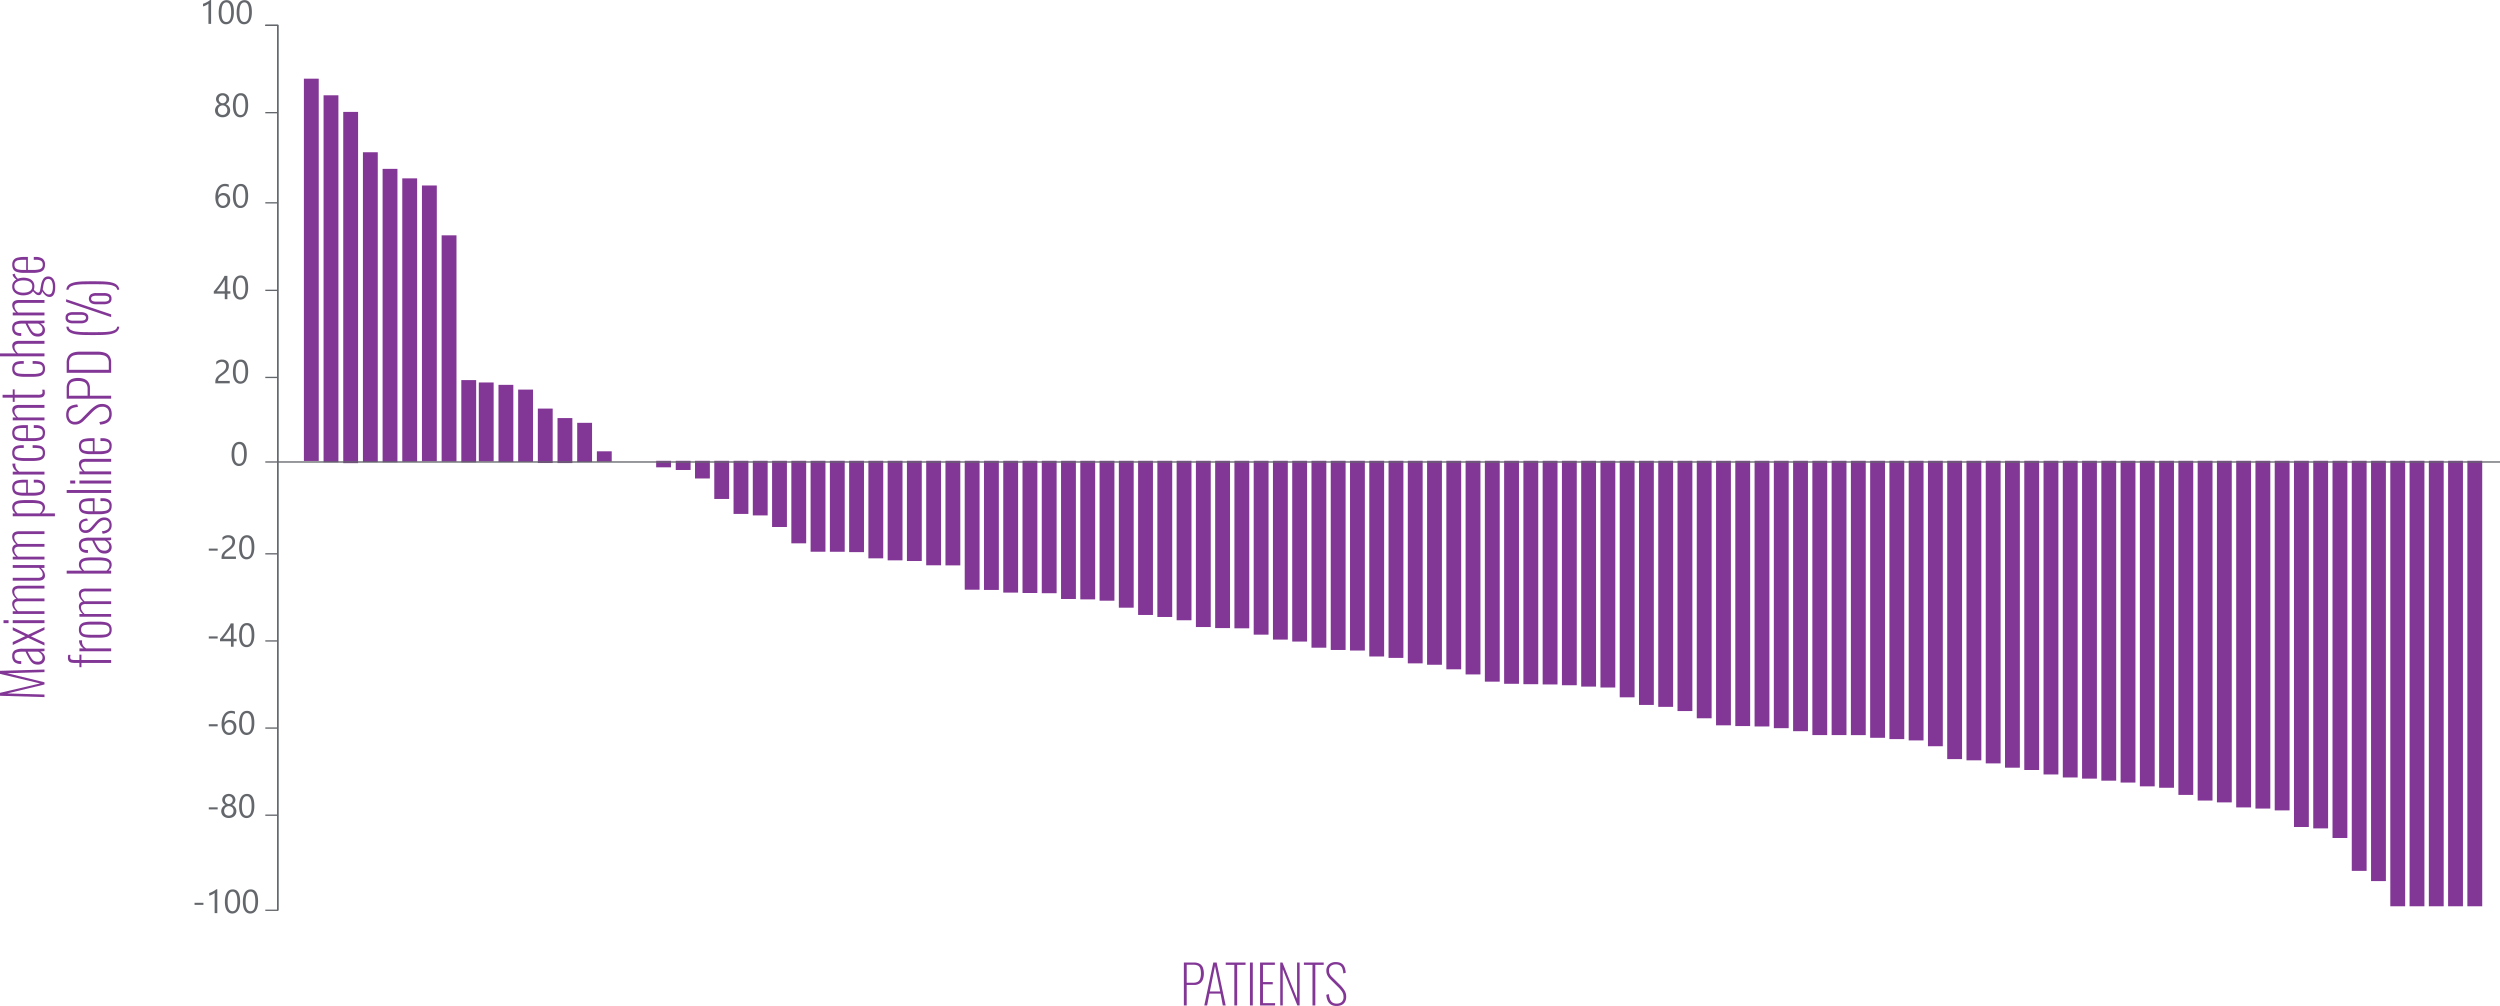 <svg xmlns="http://www.w3.org/2000/svg" width="1274.751" height="512.94" viewBox="0 0 1274.751 512.94">
  <g id="Group_1796" data-name="Group 1796" transform="translate(-315.32 -1609.831)">
    <path id="Path_3272" data-name="Path 3272" d="M-114.38,0l.672-22.68h1.512l4.788,20.468,4.872-20.468h1.568L-100.324,0h-1.316l-.56-19.012L-106.82,0h-1.12L-112.5-18.984-113.064,0Zm19.824.252A3.193,3.193,0,0,1-96.264-.2,3.055,3.055,0,0,1-97.4-1.442,3.99,3.99,0,0,1-97.8-3.276a5.536,5.536,0,0,1,.266-1.806,3.673,3.673,0,0,1,.966-1.442,10.268,10.268,0,0,1,2-1.414q1.3-.742,3.374-1.722v-1.148a13.829,13.829,0,0,0-.21-2.744,2.325,2.325,0,0,0-.7-1.372,2.071,2.071,0,0,0-1.33-.392,3.431,3.431,0,0,0-1.232.224,1.9,1.9,0,0,0-.966.882,3.988,3.988,0,0,0-.378,1.946v.42h-1.456A5.348,5.348,0,0,1-96.53-15.3a3.877,3.877,0,0,1,3.15-1.134,3.108,3.108,0,0,1,2.856,1.288,8.116,8.116,0,0,1,.812,4.172v8.148q0,.224.014.854t.028,1.218A7.106,7.106,0,0,0-89.628,0h-1.288q-.056-.588-.14-1.232t-.112-.924a3.762,3.762,0,0,1-1.26,1.708A3.354,3.354,0,0,1-94.556.252Zm.364-1.232a2.482,2.482,0,0,0,1.26-.322,3.9,3.9,0,0,0,1.008-.84A4.924,4.924,0,0,0-91.2-3.248v-5.32q-1.484.784-2.478,1.344A9.4,9.4,0,0,0-95.242-6.16a2.981,2.981,0,0,0-.826,1.134A4.112,4.112,0,0,0-96.32-3.5a2.425,2.425,0,0,0,.672,1.988A2.3,2.3,0,0,0-94.192-.98ZM-88.06,0l3.948-8.428-3.7-7.756H-86.3l3.024,6.412,3-6.412h1.54l-3.836,7.9L-78.68,0h-1.4l-3.3-6.888L-86.6,0Zm11.4,0V-16.184h1.512V0Zm0-18.312v-2.576h1.512v2.576ZM-71.96,0V-16.184h1.4v1.708a5.8,5.8,0,0,1,1.764-1.47,4.317,4.317,0,0,1,2.044-.518,2.822,2.822,0,0,1,1.526.448,2.556,2.556,0,0,1,.994,1.708,6.069,6.069,0,0,1,1.82-1.6,4.318,4.318,0,0,1,2.128-.56A2.844,2.844,0,0,1-59-16.156a2.31,2.31,0,0,1,1.008,1.106A5.225,5.225,0,0,1-57.6-12.8V0h-1.428V-12.824a3.028,3.028,0,0,0-.5-2.072,1.676,1.676,0,0,0-1.232-.5,3.363,3.363,0,0,0-1.736.518A6.76,6.76,0,0,0-64.12-13.5a2.722,2.722,0,0,1,.042.322q.014.182.014.378V0h-1.428V-12.824A3.028,3.028,0,0,0-66-14.9a1.676,1.676,0,0,0-1.232-.5,3.32,3.32,0,0,0-1.708.518,7.062,7.062,0,0,0-1.624,1.358V0Zm19.488.252a2.451,2.451,0,0,1-1.3-.35,2.364,2.364,0,0,1-.91-1.12,5.228,5.228,0,0,1-.336-2.058V-16.184h1.484v12.74a3.187,3.187,0,0,0,.462,2.016A1.566,1.566,0,0,0-51.828-.9a3.238,3.238,0,0,0,1.736-.546,6.847,6.847,0,0,0,1.6-1.414V-16.184h1.456V0H-48.5V-1.9A6.382,6.382,0,0,1-50.3-.336,4.284,4.284,0,0,1-52.472.252ZM-44.184,0V-16.184h1.4v1.708a5.8,5.8,0,0,1,1.764-1.47,4.318,4.318,0,0,1,2.044-.518,2.821,2.821,0,0,1,1.526.448,2.556,2.556,0,0,1,.994,1.708,6.069,6.069,0,0,1,1.82-1.6,4.318,4.318,0,0,1,2.128-.56,2.844,2.844,0,0,1,1.288.308,2.31,2.31,0,0,1,1.008,1.106A5.225,5.225,0,0,1-29.82-12.8V0h-1.428V-12.824a3.028,3.028,0,0,0-.5-2.072,1.676,1.676,0,0,0-1.232-.5,3.363,3.363,0,0,0-1.736.518A6.76,6.76,0,0,0-36.344-13.5a2.722,2.722,0,0,1,.042.322q.014.182.014.378V0h-1.428V-12.824a3.028,3.028,0,0,0-.5-2.072,1.676,1.676,0,0,0-1.232-.5,3.32,3.32,0,0,0-1.708.518,7.062,7.062,0,0,0-1.624,1.358V0Zm22.008,5.32v-21.5h1.484v1.372a5.748,5.748,0,0,1,1.232-1.106,3.242,3.242,0,0,1,1.876-.518,3.32,3.32,0,0,1,1.834.462,3.087,3.087,0,0,1,1.12,1.344,7.19,7.19,0,0,1,.56,2.114,22.255,22.255,0,0,1,.154,2.744v3.108a17.52,17.52,0,0,1-.35,3.808A4.491,4.491,0,0,1-15.442-.532a3.181,3.181,0,0,1-2.282.784A2.97,2.97,0,0,1-19.5-.28a6.5,6.5,0,0,1-1.19-1.064V5.32ZM-17.892-.9a1.991,1.991,0,0,0,1.554-.6A3.574,3.574,0,0,0-15.6-3.374a21.924,21.924,0,0,0,.2-3.234V-9.772a22.086,22.086,0,0,0-.182-3.15,3.325,3.325,0,0,0-.714-1.792,2.072,2.072,0,0,0-1.6-.574,2.736,2.736,0,0,0-1.624.518,7.944,7.944,0,0,0-1.176.994V-2.352a5,5,0,0,0,1.2,1.008A2.987,2.987,0,0,0-17.892-.9ZM-7.532.252A4.456,4.456,0,0,1-9.744-.266a3.322,3.322,0,0,1-1.414-1.876,11.826,11.826,0,0,1-.49-3.85V-10.3a11.351,11.351,0,0,1,.5-3.864A3.148,3.148,0,0,1-9.7-15.96a4.8,4.8,0,0,1,2.2-.476,3.916,3.916,0,0,1,2.38.644,3.555,3.555,0,0,1,1.232,2.058A15.5,15.5,0,0,1-3.528-10v1.54h-6.636V-5.88A13.408,13.408,0,0,0-9.9-2.856a2.652,2.652,0,0,0,.854,1.54,2.426,2.426,0,0,0,1.512.448,3.7,3.7,0,0,0,1.176-.2,1.793,1.793,0,0,0,.98-.924,4.99,4.99,0,0,0,.392-2.268v-1.2h1.456V-4.4a5.979,5.979,0,0,1-.854,3.36A3.5,3.5,0,0,1-7.532.252Zm-2.632-9.6h5.18v-1.26a17.559,17.559,0,0,0-.154-2.506,2.961,2.961,0,0,0-.686-1.624,2.191,2.191,0,0,0-1.68-.574,2.767,2.767,0,0,0-1.5.378,2.274,2.274,0,0,0-.882,1.4,11.856,11.856,0,0,0-.28,2.954ZM-.9,0V-16.184H.588V-14a4.7,4.7,0,0,1,1.806-1.778,4.342,4.342,0,0,1,2.03-.574H4.55a.491.491,0,0,1,.154.028v1.54a.8.8,0,0,0-.294-.07q-.182-.014-.322-.014a3.8,3.8,0,0,0-2,.532,4.476,4.476,0,0,0-1.5,1.54V0ZM10.136.252A3.7,3.7,0,0,1,7.448-.6,4.177,4.177,0,0,1,6.314-2.884a17.5,17.5,0,0,1-.266-3.192V-9.884a16.165,16.165,0,0,1,.364-3.822,3.507,3.507,0,0,1,1.26-2.086,4.153,4.153,0,0,1,2.464-.644,3.983,3.983,0,0,1,2.534.686A3.286,3.286,0,0,1,13.8-13.874a11.7,11.7,0,0,1,.28,2.674v.644h-1.4V-11.2a9.258,9.258,0,0,0-.266-2.534,2.086,2.086,0,0,0-.826-1.232,2.712,2.712,0,0,0-1.456-.35,2.353,2.353,0,0,0-1.652.518,2.866,2.866,0,0,0-.756,1.666,19.137,19.137,0,0,0-.2,3.08v4.2A10.17,10.17,0,0,0,8.05-2.044,2.071,2.071,0,0,0,10.164-.868,2.434,2.434,0,0,0,11.8-1.344a2.425,2.425,0,0,0,.714-1.484,16.391,16.391,0,0,0,.168-2.6v-.616h1.4v.588a15.246,15.246,0,0,1-.252,2.912A3.581,3.581,0,0,1,12.74-.5,3.806,3.806,0,0,1,10.136.252ZM20.3.252a4.456,4.456,0,0,1-2.212-.518,3.322,3.322,0,0,1-1.414-1.876,11.826,11.826,0,0,1-.49-3.85V-10.3a11.351,11.351,0,0,1,.5-3.864A3.148,3.148,0,0,1,18.13-15.96a4.8,4.8,0,0,1,2.2-.476,3.916,3.916,0,0,1,2.38.644,3.555,3.555,0,0,1,1.232,2.058A15.5,15.5,0,0,1,24.3-10v1.54H17.668V-5.88a13.408,13.408,0,0,0,.266,3.024,2.652,2.652,0,0,0,.854,1.54A2.426,2.426,0,0,0,20.3-.868a3.7,3.7,0,0,0,1.176-.2,1.793,1.793,0,0,0,.98-.924,4.99,4.99,0,0,0,.392-2.268v-1.2H24.3V-4.4a5.979,5.979,0,0,1-.854,3.36A3.5,3.5,0,0,1,20.3.252Zm-2.632-9.6h5.18v-1.26a17.559,17.559,0,0,0-.154-2.506,2.961,2.961,0,0,0-.686-1.624,2.191,2.191,0,0,0-1.68-.574,2.767,2.767,0,0,0-1.5.378,2.274,2.274,0,0,0-.882,1.4,11.856,11.856,0,0,0-.28,2.954ZM26.74,0V-16.184h1.484v1.736A6.226,6.226,0,0,1,29.96-15.89a4.247,4.247,0,0,1,2.1-.546,2.451,2.451,0,0,1,1.3.35,2.364,2.364,0,0,1,.91,1.12,5.228,5.228,0,0,1,.336,2.058V0H33.124V-12.74a3.187,3.187,0,0,0-.462-2.016,1.566,1.566,0,0,0-1.246-.532,3.192,3.192,0,0,0-1.638.49,6.666,6.666,0,0,0-1.554,1.3V0ZM40.88.168A2.654,2.654,0,0,1,39.2-.28a2.061,2.061,0,0,1-.728-1.2A7.9,7.9,0,0,1,38.3-3.192V-15.2H36.176v-.98H38.3v-5.18h1.484v5.18h2.744v.98H39.788V-3.388A4.745,4.745,0,0,0,40.04-1.54q.252.532,1.148.532a4.67,4.67,0,0,0,.6-.042q.322-.042.6-.1V0a5.311,5.311,0,0,1-.756.126Q41.216.168,40.88.168ZM53.032.252A3.7,3.7,0,0,1,50.344-.6,4.177,4.177,0,0,1,49.21-2.884a17.5,17.5,0,0,1-.266-3.192V-9.884a16.165,16.165,0,0,1,.364-3.822,3.507,3.507,0,0,1,1.26-2.086,4.153,4.153,0,0,1,2.464-.644,3.983,3.983,0,0,1,2.534.686A3.286,3.286,0,0,1,56.7-13.874a11.7,11.7,0,0,1,.28,2.674v.644h-1.4V-11.2a9.258,9.258,0,0,0-.266-2.534,2.086,2.086,0,0,0-.826-1.232,2.712,2.712,0,0,0-1.456-.35,2.353,2.353,0,0,0-1.652.518,2.866,2.866,0,0,0-.756,1.666,19.137,19.137,0,0,0-.2,3.08v4.2a10.17,10.17,0,0,0,.518,3.808A2.071,2.071,0,0,0,53.06-.868,2.434,2.434,0,0,0,54.7-1.344a2.425,2.425,0,0,0,.714-1.484,16.391,16.391,0,0,0,.168-2.6v-.616h1.4v.588a15.245,15.245,0,0,1-.252,2.912A3.581,3.581,0,0,1,55.636-.5,3.806,3.806,0,0,1,53.032.252ZM59.388,0V-22.68h1.484v8.2A6.389,6.389,0,0,1,62.636-15.9a4.334,4.334,0,0,1,2.1-.532,2.451,2.451,0,0,1,1.3.35,2.364,2.364,0,0,1,.91,1.12,5.228,5.228,0,0,1,.336,2.058V0H65.772V-12.74a3.265,3.265,0,0,0-.448-2.016,1.525,1.525,0,0,0-1.232-.532,3.265,3.265,0,0,0-1.652.49,6.539,6.539,0,0,0-1.568,1.3V0ZM72.716.252A3.193,3.193,0,0,1,71.008-.2a3.055,3.055,0,0,1-1.134-1.246,3.99,3.99,0,0,1-.406-1.834,5.536,5.536,0,0,1,.266-1.806A3.673,3.673,0,0,1,70.7-6.524a10.268,10.268,0,0,1,2-1.414Q74-8.68,76.076-9.66v-1.148a13.829,13.829,0,0,0-.21-2.744,2.325,2.325,0,0,0-.7-1.372,2.071,2.071,0,0,0-1.33-.392,3.431,3.431,0,0,0-1.232.224,1.9,1.9,0,0,0-.966.882,3.988,3.988,0,0,0-.378,1.946v.42H69.8a5.348,5.348,0,0,1,.938-3.458,3.877,3.877,0,0,1,3.15-1.134,3.108,3.108,0,0,1,2.856,1.288,8.116,8.116,0,0,1,.812,4.172v8.148q0,.224.014.854T77.6-.756A7.106,7.106,0,0,0,77.644,0H76.356q-.056-.588-.14-1.232T76.1-2.156a3.762,3.762,0,0,1-1.26,1.708A3.354,3.354,0,0,1,72.716.252ZM73.08-.98A2.482,2.482,0,0,0,74.34-1.3a3.9,3.9,0,0,0,1.008-.84,4.924,4.924,0,0,0,.728-1.106v-5.32q-1.484.784-2.478,1.344A9.4,9.4,0,0,0,72.03-6.16,2.981,2.981,0,0,0,71.2-5.026,4.112,4.112,0,0,0,70.952-3.5a2.425,2.425,0,0,0,.672,1.988A2.3,2.3,0,0,0,73.08-.98ZM80.248,0V-16.184h1.484v1.736a6.226,6.226,0,0,1,1.736-1.442,4.247,4.247,0,0,1,2.1-.546,2.451,2.451,0,0,1,1.3.35,2.364,2.364,0,0,1,.91,1.12,5.228,5.228,0,0,1,.336,2.058V0H86.632V-12.74a3.187,3.187,0,0,0-.462-2.016,1.566,1.566,0,0,0-1.246-.532,3.192,3.192,0,0,0-1.638.49,6.666,6.666,0,0,0-1.554,1.3V0ZM94.892,5.488a11.422,11.422,0,0,1-2.856-.308,3.631,3.631,0,0,1-1.778-.952,2.248,2.248,0,0,1-.6-1.6,2.937,2.937,0,0,1,.434-1.554A5.486,5.486,0,0,1,91.182-.21a6.946,6.946,0,0,1,1.358-.938,3.807,3.807,0,0,1-1.5-.686A1.4,1.4,0,0,1,90.58-2.94a2.284,2.284,0,0,1,.56-1.47A11.214,11.214,0,0,1,92.6-5.852,4.485,4.485,0,0,1,90.93-8.036a8.478,8.478,0,0,1-.462-2.828,7.623,7.623,0,0,1,.462-2.618A4.9,4.9,0,0,1,92.386-15.6a3.876,3.876,0,0,1,2.59-.84,3.566,3.566,0,0,1,2.31.672A5.1,5.1,0,0,1,98.56-14.28a4.315,4.315,0,0,1,.9-1.106,3.544,3.544,0,0,1,1.288-.8l.392-.14.42,1.12a4.507,4.507,0,0,0-.98.364,5.712,5.712,0,0,0-.924.574,3.764,3.764,0,0,0-.7.686,6.727,6.727,0,0,1,.378,1.386,8.09,8.09,0,0,1,.154,1.358,8.74,8.74,0,0,1-.448,2.884,4.286,4.286,0,0,1-1.428,2.044,4.1,4.1,0,0,1-2.576.756,5.555,5.555,0,0,1-.938-.084,4.74,4.74,0,0,1-.8-.2,12.045,12.045,0,0,0-.98,1.106,1.82,1.82,0,0,0-.448,1.106.764.764,0,0,0,.322.672,2.819,2.819,0,0,0,1.022.364l2.632.476A7.481,7.481,0,0,1,98.966-.5,2.816,2.816,0,0,1,100.1,1.9a2.935,2.935,0,0,1-.728,2.058,4.19,4.19,0,0,1-1.9,1.162A8.678,8.678,0,0,1,94.892,5.488Zm0-1.2a6.345,6.345,0,0,0,2.8-.56A1.87,1.87,0,0,0,98.84,1.932,2.143,2.143,0,0,0,98.574.868a2.222,2.222,0,0,0-1.022-.84,8.858,8.858,0,0,0-2.268-.616L93.52-.9a12.25,12.25,0,0,0-1.078.728,5.09,5.09,0,0,0-1.05,1.05,2.26,2.26,0,0,0-.448,1.386,1.6,1.6,0,0,0,1.022,1.54A7.137,7.137,0,0,0,94.892,4.284Zm.14-10.528a2.69,2.69,0,0,0,1.652-.462,2.861,2.861,0,0,0,.924-1.176,5.484,5.484,0,0,0,.406-1.512,12.126,12.126,0,0,0,.1-1.47,8.808,8.808,0,0,0-.126-1.414,5.392,5.392,0,0,0-.462-1.47,3.053,3.053,0,0,0-.938-1.148A2.585,2.585,0,0,0,95-15.344a2.536,2.536,0,0,0-1.6.476,3.308,3.308,0,0,0-.966,1.2,5.5,5.5,0,0,0-.476,1.484,8.15,8.15,0,0,0-.126,1.316,10.466,10.466,0,0,0,.112,1.442A5.419,5.419,0,0,0,92.4-7.9a3.016,3.016,0,0,0,.966,1.19A2.753,2.753,0,0,0,95.032-6.244Zm11.032,6.5a4.456,4.456,0,0,1-2.212-.518,3.322,3.322,0,0,1-1.414-1.876,11.826,11.826,0,0,1-.49-3.85V-10.3a11.351,11.351,0,0,1,.5-3.864,3.148,3.148,0,0,1,1.442-1.792,4.8,4.8,0,0,1,2.2-.476,3.916,3.916,0,0,1,2.38.644,3.555,3.555,0,0,1,1.232,2.058A15.5,15.5,0,0,1,110.068-10v1.54h-6.636V-5.88a13.409,13.409,0,0,0,.266,3.024,2.652,2.652,0,0,0,.854,1.54,2.426,2.426,0,0,0,1.512.448,3.7,3.7,0,0,0,1.176-.2,1.793,1.793,0,0,0,.98-.924,4.99,4.99,0,0,0,.392-2.268v-1.2h1.456V-4.4a5.979,5.979,0,0,1-.854,3.36A3.5,3.5,0,0,1,106.064.252Zm-2.632-9.6h5.18v-1.26a17.559,17.559,0,0,0-.154-2.506,2.961,2.961,0,0,0-.686-1.624,2.191,2.191,0,0,0-1.68-.574,2.767,2.767,0,0,0-1.5.378,2.274,2.274,0,0,0-.882,1.4,11.856,11.856,0,0,0-.28,2.954ZM-96.95,34V18.852h-2.184V17.816h2.184V15.632A10.213,10.213,0,0,1-96.8,13.77a2.23,2.23,0,0,1,.714-1.316,2.637,2.637,0,0,1,1.764-.49,7.1,7.1,0,0,1,.756.042,3.465,3.465,0,0,1,.728.154v1.12a3.808,3.808,0,0,0-.6-.126,4.49,4.49,0,0,0-.574-.042q-.952,0-1.2.588a5.215,5.215,0,0,0-.252,1.9v2.212h2.716v1.036h-2.716V34Zm5.936,0V17.816h1.484V20a4.7,4.7,0,0,1,1.806-1.778,4.342,4.342,0,0,1,2.03-.574h.126a.491.491,0,0,1,.154.028v1.54a.8.8,0,0,0-.294-.07q-.182-.014-.322-.014a3.8,3.8,0,0,0-2,.532,4.476,4.476,0,0,0-1.5,1.54V34Zm11,.252a3.9,3.9,0,0,1-2.478-.7A3.715,3.715,0,0,1-83.72,31.48a13.942,13.942,0,0,1-.35-3.388V23.724a13.942,13.942,0,0,1,.35-3.388,3.715,3.715,0,0,1,1.232-2.072,3.9,3.9,0,0,1,2.478-.7,3.946,3.946,0,0,1,2.506.7,3.708,3.708,0,0,1,1.232,2.058,13.906,13.906,0,0,1,.35,3.4v4.368a13.942,13.942,0,0,1-.35,3.388A3.715,3.715,0,0,1-77.5,33.552,3.946,3.946,0,0,1-80.01,34.252Zm0-1.12a2.265,2.265,0,0,0,1.736-.6,3.08,3.08,0,0,0,.714-1.722,19.846,19.846,0,0,0,.154-2.66v-4.48a19.774,19.774,0,0,0-.154-2.674,3.063,3.063,0,0,0-.714-1.708,2.265,2.265,0,0,0-1.736-.6,2.218,2.218,0,0,0-1.722.6,3.123,3.123,0,0,0-.7,1.708,19.774,19.774,0,0,0-.154,2.674v4.48a19.844,19.844,0,0,0,.154,2.66,3.141,3.141,0,0,0,.7,1.722A2.218,2.218,0,0,0-80.01,33.132ZM-73.4,34V17.816H-72v1.708a5.8,5.8,0,0,1,1.764-1.47,4.317,4.317,0,0,1,2.044-.518,2.822,2.822,0,0,1,1.526.448,2.556,2.556,0,0,1,.994,1.708,6.069,6.069,0,0,1,1.82-1.6,4.318,4.318,0,0,1,2.128-.56,2.844,2.844,0,0,1,1.288.308A2.31,2.31,0,0,1-59.43,18.95a5.225,5.225,0,0,1,.392,2.254V34h-1.428V21.176a3.028,3.028,0,0,0-.5-2.072,1.676,1.676,0,0,0-1.232-.5,3.363,3.363,0,0,0-1.736.518A6.76,6.76,0,0,0-65.562,20.5a2.721,2.721,0,0,1,.042.322q.014.182.014.378V34h-1.428V21.176a3.028,3.028,0,0,0-.5-2.072,1.676,1.676,0,0,0-1.232-.5,3.32,3.32,0,0,0-1.708.518A7.062,7.062,0,0,0-72,20.476V34Zm26.46.252a2.97,2.97,0,0,1-1.778-.532,6.5,6.5,0,0,1-1.19-1.064V34h-1.484V11.32h1.484v7.868a5.061,5.061,0,0,1,1.218-1.106,3.309,3.309,0,0,1,1.89-.518,3.32,3.32,0,0,1,1.834.462,3.087,3.087,0,0,1,1.12,1.344,7.19,7.19,0,0,1,.56,2.114,22.256,22.256,0,0,1,.154,2.744v3.108a17.52,17.52,0,0,1-.35,3.808,4.491,4.491,0,0,1-1.176,2.324A3.181,3.181,0,0,1-46.942,34.252Zm-.2-1.148a1.982,1.982,0,0,0,1.568-.6,3.654,3.654,0,0,0,.728-1.876,21.925,21.925,0,0,0,.2-3.234V24.228a22.086,22.086,0,0,0-.182-3.15,3.4,3.4,0,0,0-.7-1.792,2.026,2.026,0,0,0-1.582-.574,2.736,2.736,0,0,0-1.624.518,7.944,7.944,0,0,0-1.176.994V31.648a5.106,5.106,0,0,0,1.19,1.008A2.917,2.917,0,0,0-47.138,33.1Zm9.212,1.148a3.193,3.193,0,0,1-1.708-.448,3.055,3.055,0,0,1-1.134-1.246,3.99,3.99,0,0,1-.406-1.834,5.536,5.536,0,0,1,.266-1.806,3.673,3.673,0,0,1,.966-1.442,10.268,10.268,0,0,1,2-1.414q1.3-.742,3.374-1.722V23.192a13.829,13.829,0,0,0-.21-2.744,2.325,2.325,0,0,0-.7-1.372,2.071,2.071,0,0,0-1.33-.392,3.431,3.431,0,0,0-1.232.224A1.9,1.9,0,0,0-39,19.79a3.988,3.988,0,0,0-.378,1.946v.42h-1.456A5.348,5.348,0,0,1-39.9,18.7a3.877,3.877,0,0,1,3.15-1.134,3.108,3.108,0,0,1,2.856,1.288,8.116,8.116,0,0,1,.812,4.172v8.148q0,.224.014.854t.028,1.218A7.107,7.107,0,0,0-33,34h-1.288q-.056-.588-.14-1.232t-.112-.924a3.762,3.762,0,0,1-1.26,1.708A3.354,3.354,0,0,1-37.926,34.252Zm.364-1.232A2.482,2.482,0,0,0-36.3,32.7a3.9,3.9,0,0,0,1.008-.84,4.924,4.924,0,0,0,.728-1.106v-5.32q-1.484.784-2.478,1.344a9.4,9.4,0,0,0-1.568,1.064,2.981,2.981,0,0,0-.826,1.134A4.112,4.112,0,0,0-39.69,30.5a2.425,2.425,0,0,0,.672,1.988A2.3,2.3,0,0,0-37.562,33.02Zm10.836,1.232a3.863,3.863,0,0,1-3.024-1.246,5.544,5.544,0,0,1-1.288-3.374l1.26-.364a4.976,4.976,0,0,0,.938,2.954,2.738,2.738,0,0,0,2.17.91,2.544,2.544,0,0,0,1.9-.686,2.665,2.665,0,0,0,.672-1.946,3.467,3.467,0,0,0-.574-1.806,8.509,8.509,0,0,0-1.806-1.974l-1.876-1.6a8.423,8.423,0,0,1-1.764-1.974,4.1,4.1,0,0,1-.56-2.142,3.538,3.538,0,0,1,.462-1.876,3.05,3.05,0,0,1,1.288-1.162,4.3,4.3,0,0,1,1.918-.406,3.232,3.232,0,0,1,2.716,1.148,5.126,5.126,0,0,1,.952,3.08l-1.092.336a5.551,5.551,0,0,0-.35-2.016,2.273,2.273,0,0,0-.868-1.092,2.381,2.381,0,0,0-1.274-.336,2.608,2.608,0,0,0-1.722.546,1.972,1.972,0,0,0-.658,1.61,3.264,3.264,0,0,0,.35,1.554,6.179,6.179,0,0,0,1.3,1.526l1.932,1.708a18.553,18.553,0,0,1,1.4,1.316A6.459,6.459,0,0,1-23.212,28.5a4.431,4.431,0,0,1,.434,2.03,3.858,3.858,0,0,1-.49,2A3.291,3.291,0,0,1-24.64,33.8,4.553,4.553,0,0,1-26.726,34.252Zm9.744,0a4.456,4.456,0,0,1-2.212-.518,3.322,3.322,0,0,1-1.414-1.876,11.826,11.826,0,0,1-.49-3.85V23.7a11.351,11.351,0,0,1,.5-3.864,3.148,3.148,0,0,1,1.442-1.792,4.8,4.8,0,0,1,2.2-.476,3.916,3.916,0,0,1,2.38.644,3.555,3.555,0,0,1,1.232,2.058A15.5,15.5,0,0,1-12.978,24v1.54h-6.636V28.12a13.408,13.408,0,0,0,.266,3.024,2.652,2.652,0,0,0,.854,1.54,2.426,2.426,0,0,0,1.512.448,3.7,3.7,0,0,0,1.176-.2,1.793,1.793,0,0,0,.98-.924,4.99,4.99,0,0,0,.392-2.268v-1.2h1.456V29.6a5.979,5.979,0,0,1-.854,3.36A3.5,3.5,0,0,1-16.982,34.252Zm-2.632-9.6h5.18v-1.26a17.56,17.56,0,0,0-.154-2.506,2.961,2.961,0,0,0-.686-1.624,2.191,2.191,0,0,0-1.68-.574,2.767,2.767,0,0,0-1.5.378,2.274,2.274,0,0,0-.882,1.4,11.856,11.856,0,0,0-.28,2.954ZM-10.262,34V11.32h1.484V34Zm4.788,0V17.816h1.512V34Zm0-18.312V13.112h1.512v2.576ZM-.77,34V17.816H.714v1.736A6.226,6.226,0,0,1,2.45,18.11a4.247,4.247,0,0,1,2.1-.546,2.451,2.451,0,0,1,1.3.35,2.364,2.364,0,0,1,.91,1.12A5.228,5.228,0,0,1,7.1,21.092V34H5.614V21.26a3.187,3.187,0,0,0-.462-2.016,1.566,1.566,0,0,0-1.246-.532,3.192,3.192,0,0,0-1.638.49A6.666,6.666,0,0,0,.714,20.5V34Zm14.392.252a4.456,4.456,0,0,1-2.212-.518A3.322,3.322,0,0,1,10,31.858a11.826,11.826,0,0,1-.49-3.85V23.7a11.351,11.351,0,0,1,.5-3.864,3.148,3.148,0,0,1,1.442-1.792,4.8,4.8,0,0,1,2.2-.476,3.916,3.916,0,0,1,2.38.644,3.555,3.555,0,0,1,1.232,2.058A15.5,15.5,0,0,1,17.626,24v1.54H10.99V28.12a13.408,13.408,0,0,0,.266,3.024,2.652,2.652,0,0,0,.854,1.54,2.426,2.426,0,0,0,1.512.448,3.7,3.7,0,0,0,1.176-.2,1.793,1.793,0,0,0,.98-.924,4.99,4.99,0,0,0,.392-2.268v-1.2h1.456V29.6a5.979,5.979,0,0,1-.854,3.36A3.5,3.5,0,0,1,13.622,34.252Zm-2.632-9.6h5.18v-1.26a17.559,17.559,0,0,0-.154-2.506,2.961,2.961,0,0,0-.686-1.624,2.191,2.191,0,0,0-1.68-.574,2.767,2.767,0,0,0-1.5.378,2.274,2.274,0,0,0-.882,1.4,11.856,11.856,0,0,0-.28,2.954ZM30.03,34.28a5.477,5.477,0,0,1-2.954-.728,4.61,4.61,0,0,1-1.764-2.044A9.16,9.16,0,0,1,24.57,28.4l1.316-.42a13.035,13.035,0,0,0,.6,2.632,3.687,3.687,0,0,0,1.246,1.778,3.8,3.8,0,0,0,2.324.63,3.9,3.9,0,0,0,2.646-.84,3.542,3.542,0,0,0,.966-2.8,4.816,4.816,0,0,0-.77-2.674,15.466,15.466,0,0,0-2.17-2.562l-4.144-4.116A7.493,7.493,0,0,1,25.074,17.9a5.3,5.3,0,0,1-.476-2.184,4.316,4.316,0,0,1,1.386-3.444,5.289,5.289,0,0,1,3.6-1.2,6.817,6.817,0,0,1,2.072.294,4.08,4.08,0,0,1,1.61.952,4.468,4.468,0,0,1,1.078,1.75,10.139,10.139,0,0,1,.5,2.688l-1.288.308a9.041,9.041,0,0,0-.532-2.66,3.192,3.192,0,0,0-1.232-1.582A4.023,4.023,0,0,0,29.61,12.3a4.146,4.146,0,0,0-2.576.784A2.957,2.957,0,0,0,26,15.6a4.2,4.2,0,0,0,.35,1.68,5.973,5.973,0,0,0,1.3,1.764l4.088,4.032A17.026,17.026,0,0,1,34.1,25.95,6.007,6.007,0,0,1,35.1,29.3a5.532,5.532,0,0,1-.644,2.814,3.954,3.954,0,0,1-1.792,1.638A6.194,6.194,0,0,1,30.03,34.28ZM37.786,34V11.32h5.32a5.684,5.684,0,0,1,3.192.77,4.07,4.07,0,0,1,1.61,2.086,9.017,9.017,0,0,1,.462,3,8.976,8.976,0,0,1-.462,2.884A4.576,4.576,0,0,1,46.3,22.3a5.138,5.138,0,0,1-3.164.868H39.3V34ZM39.3,21.988h3.5a4.72,4.72,0,0,0,2.254-.476,2.929,2.929,0,0,0,1.316-1.526,7.512,7.512,0,0,0,.434-2.814,8.2,8.2,0,0,0-.392-2.842A2.464,2.464,0,0,0,45.15,12.9a5.553,5.553,0,0,0-2.324-.406H39.3ZM51,34V11.32h4.956a6.16,6.16,0,0,1,3.528.868A4.557,4.557,0,0,1,61.25,14.54a10.229,10.229,0,0,1,.5,3.3v9.408a11,11,0,0,1-.5,3.458,4.7,4.7,0,0,1-1.722,2.408A5.77,5.77,0,0,1,56.1,34Zm1.512-1.2h3.5a4.081,4.081,0,0,0,2.744-.784,3.72,3.72,0,0,0,1.176-2.086,13.523,13.523,0,0,0,.28-2.842V17.956a10.865,10.865,0,0,0-.336-2.87,3.288,3.288,0,0,0-1.26-1.876,4.55,4.55,0,0,0-2.66-.658H52.514Zm22.008,5.32a3.515,3.515,0,0,1-2.072-.826,4.656,4.656,0,0,1-1.26-1.918,12.894,12.894,0,0,1-.658-2.842A34.379,34.379,0,0,1,70.28,28.9q-.042-1.988-.042-4.228,0-2.268.042-4.284a35.512,35.512,0,0,1,.252-3.682,13.177,13.177,0,0,1,.658-2.884,4.427,4.427,0,0,1,1.26-1.9,3.341,3.341,0,0,1,2.072-.742v1.092a2.183,2.183,0,0,0-1.652,1.134,7.439,7.439,0,0,0-.84,2.66,29.962,29.962,0,0,0-.294,3.864q-.042,2.2-.042,4.746t.042,4.746a29.6,29.6,0,0,0,.294,3.85,7.625,7.625,0,0,0,.826,2.646,2.16,2.16,0,0,0,1.666,1.134ZM79.394,34,87.15,11.04h1.344L80.794,34Zm-.308-11.676a2.379,2.379,0,0,1-2.254-1.092,5.426,5.426,0,0,1-.63-2.744V14.512a5.087,5.087,0,0,1,.644-2.716,2.426,2.426,0,0,1,2.24-1.036,2.362,2.362,0,0,1,2.2,1.036,5.116,5.116,0,0,1,.63,2.688v4.032a5.446,5.446,0,0,1-.616,2.73A2.327,2.327,0,0,1,79.086,22.324Zm0-1.176a1.192,1.192,0,0,0,.882-.322,1.859,1.859,0,0,0,.462-.9,5.786,5.786,0,0,0,.14-1.358V14.456a4.367,4.367,0,0,0-.322-1.834,1.172,1.172,0,0,0-1.162-.686,1.191,1.191,0,0,0-1.19.7,4.386,4.386,0,0,0-.322,1.82v4.116a5.786,5.786,0,0,0,.14,1.358,1.8,1.8,0,0,0,.476.9A1.241,1.241,0,0,0,79.086,21.148ZM88.8,34.168a2.355,2.355,0,0,1-2.24-1.078,5.446,5.446,0,0,1-.616-2.73V26.384a5.177,5.177,0,0,1,.63-2.716,2.907,2.907,0,0,1,4.438-.014,5.012,5.012,0,0,1,.644,2.7v4.032a5.366,5.366,0,0,1-.616,2.716A2.365,2.365,0,0,1,88.8,34.168Zm0-1.148a1.192,1.192,0,0,0,.882-.322,1.859,1.859,0,0,0,.462-.9,5.787,5.787,0,0,0,.14-1.358V26.328a4.367,4.367,0,0,0-.322-1.834,1.172,1.172,0,0,0-1.162-.686,1.194,1.194,0,0,0-1.19.686,4.367,4.367,0,0,0-.322,1.834v4.116a5.786,5.786,0,0,0,.14,1.358,1.8,1.8,0,0,0,.476.9A1.241,1.241,0,0,0,88.8,33.02Zm4.536,5.1V37.052a2.183,2.183,0,0,0,1.652-1.134,7.439,7.439,0,0,0,.84-2.66,29.962,29.962,0,0,0,.294-3.864q.042-2.2.042-4.746T96.124,19.9a29.6,29.6,0,0,0-.294-3.85,7.419,7.419,0,0,0-.84-2.646,2.183,2.183,0,0,0-1.652-1.134V11.18a3.341,3.341,0,0,1,2.072.742,4.533,4.533,0,0,1,1.274,1.9,12.612,12.612,0,0,1,.672,2.87,35.045,35.045,0,0,1,.252,3.668q.042,2.016.042,4.284,0,2.24-.042,4.228a34.842,34.842,0,0,1-.252,3.64,12.364,12.364,0,0,1-.672,2.856A4.772,4.772,0,0,1,95.41,37.29,3.515,3.515,0,0,1,93.338,38.116Z" transform="translate(338 1850.91) rotate(-90)" fill="#823695"/>
    <path id="Path_567" data-name="Path 567" d="M358.985,100.681h6.367V551.893h-6.367" transform="translate(91.613 1522.068)" fill="none" stroke="#63666b" stroke-linejoin="round" stroke-width="0.68"/>
    <path id="Path_568" data-name="Path 568" d="M358.985,100.681h6.367V551.893" transform="translate(91.613 1522.068)" fill="none" stroke="#63666b" stroke-linejoin="round" stroke-width="0.68"/>
    <path id="Path_3273" data-name="Path 3273" d="M0,0H6.367" transform="translate(450.596 1667.281)" fill="none" stroke="#63666b" stroke-width="0.68"/>
    <path id="Path_3274" data-name="Path 3274" d="M0,0H6.367" transform="translate(450.596 1713.256)" fill="none" stroke="#63666b" stroke-width="0.68"/>
    <path id="Path_3275" data-name="Path 3275" d="M0,0H6.367" transform="translate(450.596 1757.881)" fill="none" stroke="#63666b" stroke-width="0.68"/>
    <path id="Path_3276" data-name="Path 3276" d="M0,0H6.367" transform="translate(450.596 1802.286)" fill="none" stroke="#63666b" stroke-width="0.68"/>
    <path id="Path_3277" data-name="Path 3277" d="M0,0H6.367" transform="translate(450.596 1845.397)" fill="none" stroke="#63666b" stroke-width="0.68"/>
    <path id="Path_3278" data-name="Path 3278" d="M0,0H6.367" transform="translate(450.596 1892.226)" fill="none" stroke="#63666b" stroke-width="0.68"/>
    <path id="Path_3291" data-name="Path 3291" d="M0,0H6.367" transform="translate(450.596 1936.65)" fill="none" stroke="#63666b" stroke-width="0.68"/>
    <path id="Path_3300" data-name="Path 3300" d="M0,0H6.367" transform="translate(450.596 1981.075)" fill="none" stroke="#63666b" stroke-width="0.68"/>
    <path id="Path_3305" data-name="Path 3305" d="M0,0H6.367" transform="translate(450.596 2025.499)" fill="none" stroke="#63666b" stroke-width="0.68"/>
    <path id="Path_3279" data-name="Path 3279" d="M0,0H7.568V179.1H0Z" transform="translate(490.34 1666.891)" fill="#823695"/>
    <path id="Path_3295" data-name="Path 3295" d="M0,0H7.568V140.637H0Z" transform="translate(530.477 1704.407)" fill="#823695"/>
    <path id="Path_3296" data-name="Path 3296" d="M0,0H7.568V115.4H0Z" transform="translate(540.513 1729.822)" fill="#823695"/>
    <path id="Path_3299" data-name="Path 3299" d="M0,0H7.568V40.252H0Z" transform="translate(559.464 1804.855)" fill="#823695"/>
    <path id="Path_3301" data-name="Path 3301" d="M0,0H7.568V39.382H0Z" transform="translate(569.5 1806.066)" fill="#823695"/>
    <path id="Path_3308" data-name="Path 3308" d="M0,0H7.568V5.31H0Z" transform="translate(619.669 1839.951)" fill="#823695"/>
    <path id="Path_3317" data-name="Path 3317" d="M0,0H7.568V46.366H0Z" transform="translate(728.649 1844.792)" fill="#823695"/>
    <path id="Path_3325" data-name="Path 3325" d="M0,0H7.568V65.734H0Z" transform="translate(807.233 1844.792)" fill="#823695"/>
    <path id="Path_3331" data-name="Path 3331" d="M0,0H7.568V70.463H0Z" transform="translate(856.347 1844.792)" fill="#823695"/>
    <path id="Path_3334" data-name="Path 3334" d="M0,0H7.568V78.609H0Z" transform="translate(895.641 1844.792)" fill="#823695"/>
    <path id="Path_3343" data-name="Path 3343" d="M0,0H7.568V95.3H0Z" transform="translate(984.047 1844.792)" fill="#823695"/>
    <path id="Path_3346" data-name="Path 3346" d="M0,0H7.568V96.459H0Z" transform="translate(993.871 1844.792)" fill="#823695"/>
    <path id="Path_3347" data-name="Path 3347" d="M0,0H7.568V99.783H0Z" transform="translate(1013.518 1844.792)" fill="#823695"/>
    <path id="Path_3349" data-name="Path 3349" d="M0,0H7.568V103.285H0Z" transform="translate(1033.164 1844.792)" fill="#823695"/>
    <path id="Path_3353" data-name="Path 3353" d="M0,0H7.568V112.613H0Z" transform="translate(1072.457 1844.792)" fill="#823695"/>
    <path id="Path_3357" data-name="Path 3357" d="M0,0H7.568V115.135H0Z" transform="translate(1121.57 1844.792)" fill="#823695"/>
    <path id="Path_3358" data-name="Path 3358" d="M0,0H7.568V115.6H0Z" transform="translate(1131.396 1844.792)" fill="#823695"/>
    <path id="Path_3359" data-name="Path 3359" d="M0,0H7.568V125.465H0Z" transform="translate(1160.865 1844.792)" fill="#823695"/>
    <path id="Path_3364" data-name="Path 3364" d="M0,0H7.568V131.289H0Z" transform="translate(1180.508 1844.792)" fill="#823695"/>
    <path id="Path_3376" data-name="Path 3376" d="M0,0H7.568V142.579H0Z" transform="translate(1288.563 1844.792)" fill="#823695"/>
    <path id="Path_3378" data-name="Path 3378" d="M0,0H7.568V152.111H0Z" transform="translate(1308.207 1844.792)" fill="#823695"/>
    <path id="Path_3381" data-name="Path 3381" d="M0,0H7.568V157.659H0Z" transform="translate(1347.502 1844.792)" fill="#823695"/>
    <path id="Path_3384" data-name="Path 3384" d="M0,0H7.568V161.472H0Z" transform="translate(1367.149 1844.792)" fill="#823695"/>
    <path id="Path_3385" data-name="Path 3385" d="M0,0H7.568V162.06H0Z" transform="translate(1376.969 1844.792)" fill="#823695"/>
    <path id="Path_3386" data-name="Path 3386" d="M0,0H7.568V163.106H0Z" transform="translate(1386.795 1844.792)" fill="#823695"/>
    <path id="Path_3389" data-name="Path 3389" d="M0,0H7.568V166.719H0Z" transform="translate(1416.262 1844.792)" fill="#823695"/>
    <path id="Path_3399" data-name="Path 3399" d="M0,0H7.568V209.093H0Z" transform="translate(1514.492 1844.792)" fill="#823695"/>
    <path id="Path_3400" data-name="Path 3400" d="M0,0H7.568V214.311H0Z" transform="translate(1524.317 1844.792)" fill="#823695"/>
    <path id="Path_3401" data-name="Path 3401" d="M0,0H7.568V227.148H0Z" transform="translate(1534.14 1844.792)" fill="#823695"/>
    <path id="Path_3280" data-name="Path 3280" d="M0,0H7.568V194.93H0Z" transform="translate(470.274 1649.948)" fill="#823695"/>
    <path id="Path_3281" data-name="Path 3281" d="M0,0H7.568V158H0Z" transform="translate(500.376 1687.465)" fill="#823695"/>
    <path id="Path_3292" data-name="Path 3292" d="M0,0H7.568V149.588H0Z" transform="translate(510.409 1695.936)" fill="#823695"/>
    <path id="Path_3302" data-name="Path 3302" d="M0,0H7.568V36.883H0Z" transform="translate(579.532 1808.486)" fill="#823695"/>
    <path id="Path_3306" data-name="Path 3306" d="M0,0H7.568V22.938H0Z" transform="translate(599.6 1823.009)" fill="#823695"/>
    <path id="Path_3307" data-name="Path 3307" d="M0,0H7.568V20.036H0Z" transform="translate(609.636 1825.429)" fill="#823695"/>
    <path id="Path_3309" data-name="Path 3309" d="M0,0H7.568V3.325H0Z" transform="translate(649.896 1844.792)" fill="#823695"/>
    <path id="Path_3311" data-name="Path 3311" d="M0,0H7.568V4.686H0Z" transform="translate(659.889 1844.792)" fill="#823695"/>
    <path id="Path_3312" data-name="Path 3312" d="M0,0H7.568V9.014H0Z" transform="translate(669.709 1844.792)" fill="#823695"/>
    <path id="Path_3314" data-name="Path 3314" d="M0,0H7.568V27.088H0Z" transform="translate(689.357 1844.792)" fill="#823695"/>
    <path id="Path_3315" data-name="Path 3315" d="M0,0H7.568V27.846H0Z" transform="translate(699.178 1844.792)" fill="#823695"/>
    <path id="Path_3318" data-name="Path 3318" d="M0,0H7.568V42.082H0Z" transform="translate(718.824 1844.792)" fill="#823695"/>
    <path id="Path_3319" data-name="Path 3319" d="M0,0H7.568V46.389H0Z" transform="translate(738.473 1844.792)" fill="#823695"/>
    <path id="Path_3320" data-name="Path 3320" d="M0,0H7.568V46.567H0Z" transform="translate(748.296 1844.792)" fill="#823695"/>
    <path id="Path_3321" data-name="Path 3321" d="M0,0H7.568V49.735H0Z" transform="translate(758.115 1844.792)" fill="#823695"/>
    <path id="Path_3323" data-name="Path 3323" d="M0,0H7.568V51.1H0Z" transform="translate(777.762 1844.792)" fill="#823695"/>
    <path id="Path_3327" data-name="Path 3327" d="M0,0H7.568V65.844H0Z" transform="translate(817.058 1844.792)" fill="#823695"/>
    <path id="Path_3328" data-name="Path 3328" d="M0,0H7.568V67.407H0Z" transform="translate(836.701 1844.792)" fill="#823695"/>
    <path id="Path_3332" data-name="Path 3332" d="M0,0H7.568V70.664H0Z" transform="translate(866.172 1844.792)" fill="#823695"/>
    <path id="Path_3333" data-name="Path 3333" d="M0,0H7.568V71.333H0Z" transform="translate(875.995 1844.792)" fill="#823695"/>
    <path id="Path_3335" data-name="Path 3335" d="M0,0H7.568V74.9H0Z" transform="translate(885.818 1844.792)" fill="#823695"/>
    <path id="Path_3336" data-name="Path 3336" d="M0,0H7.568V79.635H0Z" transform="translate(905.464 1844.792)" fill="#823695"/>
    <path id="Path_3338" data-name="Path 3338" d="M0,0H7.568V84.767H0Z" transform="translate(925.109 1844.792)" fill="#823695"/>
    <path id="Path_3340" data-name="Path 3340" d="M0,0H7.568V88.649H0Z" transform="translate(954.58 1844.792)" fill="#823695"/>
    <path id="Path_3344" data-name="Path 3344" d="M0,0H7.568V91.171H0Z" transform="translate(964.402 1844.792)" fill="#823695"/>
    <path id="Path_3345" data-name="Path 3345" d="M0,0H7.568V92.174H0Z" transform="translate(974.224 1844.792)" fill="#823695"/>
    <path id="Path_3350" data-name="Path 3350" d="M0,0H7.568V100.5H0Z" transform="translate(1023.342 1844.792)" fill="#823695"/>
    <path id="Path_3351" data-name="Path 3351" d="M0,0H7.568V104H0Z" transform="translate(1042.986 1844.792)" fill="#823695"/>
    <path id="Path_3352" data-name="Path 3352" d="M0,0H7.568V106.32H0Z" transform="translate(1052.811 1844.792)" fill="#823695"/>
    <path id="Path_3354" data-name="Path 3354" d="M0,0H7.568V108.93H0Z" transform="translate(1062.631 1844.792)" fill="#823695"/>
    <path id="Path_3355" data-name="Path 3355" d="M0,0H7.568V113.705H0Z" transform="translate(1082.275 1844.792)" fill="#823695"/>
    <path id="Path_3356" data-name="Path 3356" d="M0,0H7.568V113.906H0Z" transform="translate(1092.103 1844.792)" fill="#823695"/>
    <path id="Path_3360" data-name="Path 3360" d="M0,0H7.568V114.041H0Z" transform="translate(1101.924 1844.792)" fill="#823695"/>
    <path id="Path_3361" data-name="Path 3361" d="M0,0H7.568V120.6H0Z" transform="translate(1141.217 1844.792)" fill="#823695"/>
    <path id="Path_3365" data-name="Path 3365" d="M0,0H7.568V127.606H0Z" transform="translate(1170.687 1844.792)" fill="#823695"/>
    <path id="Path_3366" data-name="Path 3366" d="M0,0H7.568V134.881H0Z" transform="translate(1190.333 1844.792)" fill="#823695"/>
    <path id="Path_3367" data-name="Path 3367" d="M0,0H7.568V135.461H0Z" transform="translate(1209.979 1844.792)" fill="#823695"/>
    <path id="Path_3368" data-name="Path 3368" d="M0,0H7.568V136.331H0Z" transform="translate(1219.803 1844.792)" fill="#823695"/>
    <path id="Path_3370" data-name="Path 3370" d="M0,0H7.568V139.857H0Z" transform="translate(1239.447 1844.792)" fill="#823695"/>
    <path id="Path_3373" data-name="Path 3373" d="M0,0H7.568V141.241H0Z" transform="translate(1268.918 1844.792)" fill="#823695"/>
    <path id="Path_3380" data-name="Path 3380" d="M0,0H7.568V154.29H0Z" transform="translate(1327.857 1844.792)" fill="#823695"/>
    <path id="Path_3382" data-name="Path 3382" d="M0,0H7.568V156.483H0Z" transform="translate(1337.678 1844.792)" fill="#823695"/>
    <path id="Path_3387" data-name="Path 3387" d="M0,0H7.568V164.066H0Z" transform="translate(1396.615 1844.792)" fill="#823695"/>
    <path id="Path_3388" data-name="Path 3388" d="M0,0H7.568V166H0Z" transform="translate(1406.44 1844.792)" fill="#823695"/>
    <path id="Path_3390" data-name="Path 3390" d="M0,0H7.568V170.36H0Z" transform="translate(1426.085 1844.792)" fill="#823695"/>
    <path id="Path_3391" data-name="Path 3391" d="M0,0H7.568V173.241H0Z" transform="translate(1435.913 1844.792)" fill="#823695"/>
    <path id="Path_3392" data-name="Path 3392" d="M0,0H7.568V174.173H0Z" transform="translate(1445.731 1844.792)" fill="#823695"/>
    <path id="Path_3393" data-name="Path 3393" d="M0,0H7.568V176.739H0Z" transform="translate(1455.557 1844.792)" fill="#823695"/>
    <path id="Path_3395" data-name="Path 3395" d="M0,0H7.568V178.258H0Z" transform="translate(1475.202 1844.792)" fill="#823695"/>
    <path id="Path_3396" data-name="Path 3396" d="M0,0H7.568V186.73H0Z" transform="translate(1485.024 1844.792)" fill="#823695"/>
    <path id="Path_3402" data-name="Path 3402" d="M0,0H7.568V227.148H0Z" transform="translate(1543.965 1844.792)" fill="#823695"/>
    <path id="Path_3403" data-name="Path 3403" d="M0,0H7.568V227.148H0Z" transform="translate(1553.788 1844.792)" fill="#823695"/>
    <path id="Path_3404" data-name="Path 3404" d="M0,0H7.568V227.148H0Z" transform="translate(1563.609 1844.792)" fill="#823695"/>
    <path id="Path_3282" data-name="Path 3282" d="M0,0H7.568V187.118H0Z" transform="translate(480.308 1658.419)" fill="#823695"/>
    <path id="Path_3293" data-name="Path 3293" d="M0,0H7.568V144.513H0Z" transform="translate(520.442 1700.777)" fill="#823695"/>
    <path id="Path_3297" data-name="Path 3297" d="M0,0H7.568V41.926H0Z" transform="translate(550.546 1803.645)" fill="#823695"/>
    <path id="Path_3304" data-name="Path 3304" d="M0,0H7.568V27.757H0Z" transform="translate(589.567 1818.168)" fill="#823695"/>
    <path id="Path_3313" data-name="Path 3313" d="M0,0H7.568V19.457H0Z" transform="translate(679.533 1844.792)" fill="#823695"/>
    <path id="Path_3316" data-name="Path 3316" d="M0,0H7.568V33.759H0Z" transform="translate(709.002 1844.792)" fill="#823695"/>
    <path id="Path_3322" data-name="Path 3322" d="M0,0H7.568V50.761H0Z" transform="translate(767.94 1844.792)" fill="#823695"/>
    <path id="Path_3324" data-name="Path 3324" d="M0,0H7.568V53.283H0Z" transform="translate(787.587 1844.792)" fill="#823695"/>
    <path id="Path_3326" data-name="Path 3326" d="M0,0H7.568V53.327H0Z" transform="translate(797.412 1844.792)" fill="#823695"/>
    <path id="Path_3329" data-name="Path 3329" d="M0,0H7.568V67.206H0Z" transform="translate(826.88 1844.792)" fill="#823695"/>
    <path id="Path_3330" data-name="Path 3330" d="M0,0H7.568V67.519H0Z" transform="translate(846.524 1844.792)" fill="#823695"/>
    <path id="Path_3339" data-name="Path 3339" d="M0,0H7.568V81.308H0Z" transform="translate(915.288 1844.792)" fill="#823695"/>
    <path id="Path_3341" data-name="Path 3341" d="M0,0H7.568V85.3H0Z" transform="translate(934.935 1844.792)" fill="#823695"/>
    <path id="Path_3342" data-name="Path 3342" d="M0,0H7.568V85.414H0Z" transform="translate(944.754 1844.792)" fill="#823695"/>
    <path id="Path_3348" data-name="Path 3348" d="M0,0H7.568V96.748H0Z" transform="translate(1003.695 1844.792)" fill="#823695"/>
    <path id="Path_3362" data-name="Path 3362" d="M0,0H7.568V114.442H0Z" transform="translate(1111.748 1844.792)" fill="#823695"/>
    <path id="Path_3363" data-name="Path 3363" d="M0,0H7.568V124.483H0Z" transform="translate(1151.04 1844.792)" fill="#823695"/>
    <path id="Path_3369" data-name="Path 3369" d="M0,0H7.568V135.26H0Z" transform="translate(1200.154 1844.792)" fill="#823695"/>
    <path id="Path_3371" data-name="Path 3371" d="M0,0H7.568V137.87H0Z" transform="translate(1229.627 1844.792)" fill="#823695"/>
    <path id="Path_3372" data-name="Path 3372" d="M0,0H7.568V139.857H0Z" transform="translate(1249.271 1844.792)" fill="#823695"/>
    <path id="Path_3374" data-name="Path 3374" d="M0,0H7.568V139.879H0Z" transform="translate(1259.094 1844.792)" fill="#823695"/>
    <path id="Path_3375" data-name="Path 3375" d="M0,0H7.568V141.91H0Z" transform="translate(1278.738 1844.792)" fill="#823695"/>
    <path id="Path_3377" data-name="Path 3377" d="M0,0H7.568V145.545H0Z" transform="translate(1298.387 1844.792)" fill="#823695"/>
    <path id="Path_3379" data-name="Path 3379" d="M0,0H7.568V152.727H0Z" transform="translate(1318.033 1844.792)" fill="#823695"/>
    <path id="Path_3383" data-name="Path 3383" d="M0,0H7.568V159.938H0Z" transform="translate(1357.324 1844.792)" fill="#823695"/>
    <path id="Path_3394" data-name="Path 3394" d="M0,0H7.568V177.327H0Z" transform="translate(1465.38 1844.792)" fill="#823695"/>
    <path id="Path_3397" data-name="Path 3397" d="M0,0H7.568V187.433H0Z" transform="translate(1494.848 1844.792)" fill="#823695"/>
    <path id="Path_3398" data-name="Path 3398" d="M0,0H7.568V192.336H0Z" transform="translate(1504.672 1844.792)" fill="#823695"/>
    <path id="Path_3405" data-name="Path 3405" d="M0,0H7.568V227.148H0Z" transform="translate(1573.436 1844.792)" fill="#823695"/>
    <path id="Path_3283" data-name="Path 3283" d="M0,0H1133.107" transform="translate(456.965 1845.397)" fill="none" stroke="#63666b" stroke-width="0.68"/>
    <path id="Path_3284" data-name="Path 3284" d="M6.01,0H4.648V-10.285a3.151,3.151,0,0,1-.461.361,7.51,7.51,0,0,1-.681.4q-.378.2-.8.374a5.791,5.791,0,0,1-.818.274v-1.378a7.914,7.914,0,0,0,.95-.336q.5-.212.988-.473t.917-.548a7.282,7.282,0,0,0,.747-.56H6.01ZM17.631-6a11.693,11.693,0,0,1-.27,2.648,6.17,6.17,0,0,1-.78,1.947A3.512,3.512,0,0,1,15.327-.2a3.431,3.431,0,0,1-1.689.411,3.2,3.2,0,0,1-1.6-.394,3.349,3.349,0,0,1-1.183-1.15,5.827,5.827,0,0,1-.73-1.855,11.472,11.472,0,0,1-.249-2.519,12.985,12.985,0,0,1,.261-2.756,6.3,6.3,0,0,1,.768-2,3.417,3.417,0,0,1,1.258-1.22,3.531,3.531,0,0,1,1.722-.411Q17.631-12.1,17.631-6Zm-1.395.133q0-5.08-2.416-5.08-2.548,0-2.548,5.171,0,4.823,2.5,4.823Q16.236-.955,16.236-5.869ZM26.795-6a11.693,11.693,0,0,1-.27,2.648,6.17,6.17,0,0,1-.78,1.947A3.512,3.512,0,0,1,24.491-.2,3.431,3.431,0,0,1,22.8.208a3.2,3.2,0,0,1-1.6-.394,3.349,3.349,0,0,1-1.183-1.15,5.827,5.827,0,0,1-.73-1.855,11.472,11.472,0,0,1-.249-2.519A12.985,12.985,0,0,1,19.3-8.467a6.3,6.3,0,0,1,.768-2,3.417,3.417,0,0,1,1.258-1.22,3.531,3.531,0,0,1,1.722-.411Q26.795-12.1,26.795-6ZM25.4-5.869q0-5.08-2.416-5.08-2.548,0-2.548,5.171,0,4.823,2.5,4.823Q25.4-.955,25.4-5.869Z" transform="translate(416.952 1622)" fill="#63666b"/>
    <path id="Path_3285" data-name="Path 3285" d="M7.056-11.9v7.861H8.583V-2.8H7.056V0H5.711V-2.8H.116V-3.976q.78-.88,1.577-1.88t1.523-2.03Q3.943-8.915,4.561-9.94A18.776,18.776,0,0,0,5.6-11.9Zm-5.4,7.861H5.711V-9.87Q5.088-8.782,4.532-7.927T3.474-6.375q-.5.7-.959,1.262T1.652-4.042ZM17.631-6a11.693,11.693,0,0,1-.27,2.648,6.17,6.17,0,0,1-.78,1.947A3.512,3.512,0,0,1,15.327-.2a3.431,3.431,0,0,1-1.689.411,3.2,3.2,0,0,1-1.6-.394,3.349,3.349,0,0,1-1.183-1.15,5.827,5.827,0,0,1-.73-1.855,11.472,11.472,0,0,1-.249-2.519,12.985,12.985,0,0,1,.261-2.756,6.3,6.3,0,0,1,.768-2,3.417,3.417,0,0,1,1.258-1.22,3.531,3.531,0,0,1,1.722-.411Q17.631-12.1,17.631-6Zm-1.395.133q0-5.08-2.416-5.08-2.548,0-2.548,5.171,0,4.823,2.5,4.823Q16.236-.955,16.236-5.869Z" transform="translate(424.214 1762.381)" fill="#63666b"/>
    <path id="Path_3286" data-name="Path 3286" d="M6.408-8.782a2.461,2.461,0,0,0-.17-.955,1.891,1.891,0,0,0-.465-.677,1.9,1.9,0,0,0-.693-.4,2.714,2.714,0,0,0-.863-.133,2.855,2.855,0,0,0-.78.108,3.793,3.793,0,0,0-.743.3,4.57,4.57,0,0,0-.7.457A5.037,5.037,0,0,0,1.37-9.5v-1.461a4.07,4.07,0,0,1,1.282-.851A4.515,4.515,0,0,1,4.383-12.1a4.178,4.178,0,0,1,1.353.212,3.1,3.1,0,0,1,1.079.618,2.859,2.859,0,0,1,.718,1A3.388,3.388,0,0,1,7.794-8.9,4.7,4.7,0,0,1,7.633-7.62a3.953,3.953,0,0,1-.49,1.079,5.207,5.207,0,0,1-.826.971,11.7,11.7,0,0,1-1.17.946q-.838.6-1.382,1.021A6.11,6.11,0,0,0,2.9-2.81a2.3,2.3,0,0,0-.448.739,2.582,2.582,0,0,0-.129.851H8.251V0H.9V-.589a4.911,4.911,0,0,1,.166-1.345,3.492,3.492,0,0,1,.548-1.1,6.127,6.127,0,0,1,1-1.046q.618-.523,1.515-1.179a9.577,9.577,0,0,0,1.083-.888A4.618,4.618,0,0,0,5.918-7,3.041,3.041,0,0,0,6.3-7.857,3.7,3.7,0,0,0,6.408-8.782ZM17.631-6a11.693,11.693,0,0,1-.27,2.648,6.17,6.17,0,0,1-.78,1.947A3.512,3.512,0,0,1,15.327-.2a3.431,3.431,0,0,1-1.689.411,3.2,3.2,0,0,1-1.6-.394,3.349,3.349,0,0,1-1.183-1.15,5.827,5.827,0,0,1-.73-1.855,11.472,11.472,0,0,1-.249-2.519,12.985,12.985,0,0,1,.261-2.756,6.3,6.3,0,0,1,.768-2,3.417,3.417,0,0,1,1.258-1.22,3.531,3.531,0,0,1,1.722-.411Q17.631-12.1,17.631-6Zm-1.395.133q0-5.08-2.416-5.08-2.548,0-2.548,5.171,0,4.823,2.5,4.823Q16.236-.955,16.236-5.869Z" transform="translate(424.214 1805.276)" fill="#63666b"/>
    <path id="Path_3287" data-name="Path 3287" d="M8.467-6A11.693,11.693,0,0,1,8.2-3.354a6.17,6.17,0,0,1-.78,1.947A3.512,3.512,0,0,1,6.163-.2,3.431,3.431,0,0,1,4.474.208a3.2,3.2,0,0,1-1.6-.394,3.349,3.349,0,0,1-1.183-1.15,5.827,5.827,0,0,1-.73-1.855A11.472,11.472,0,0,1,.714-5.711,12.985,12.985,0,0,1,.975-8.467a6.3,6.3,0,0,1,.768-2A3.417,3.417,0,0,1,3-11.692,3.531,3.531,0,0,1,4.723-12.1Q8.467-12.1,8.467-6Zm-1.395.133q0-5.08-2.416-5.08-2.548,0-2.548,5.171,0,4.823,2.5,4.823Q7.072-.955,7.072-5.869Z" transform="translate(432.685 1847.236)" fill="#63666b"/>
    <path id="Path_3288" data-name="Path 3288" d="M.747-3.32A3.167,3.167,0,0,1,.9-4.271a3.443,3.443,0,0,1,.427-.892,3.538,3.538,0,0,1,.689-.755,3.285,3.285,0,0,1,.934-.54A3.529,3.529,0,0,1,1.718-7.566a2.62,2.62,0,0,1-.457-1.5,2.89,2.89,0,0,1,.253-1.212,2.919,2.919,0,0,1,.7-.963,3.242,3.242,0,0,1,1.063-.635A3.783,3.783,0,0,1,4.607-12.1a3.746,3.746,0,0,1,1.336.232,3.3,3.3,0,0,1,1.063.639,2.869,2.869,0,0,1,.7.963,2.911,2.911,0,0,1,.249,1.2,2.62,2.62,0,0,1-.457,1.5A3.573,3.573,0,0,1,6.284-6.458a3.255,3.255,0,0,1,.921.54,3.59,3.59,0,0,1,.685.755,3.443,3.443,0,0,1,.427.892,3.167,3.167,0,0,1,.149.95,3.535,3.535,0,0,1-.282,1.428A3.19,3.19,0,0,1,7.392-.784a3.66,3.66,0,0,1-1.22.718A4.561,4.561,0,0,1,4.607.191,4.5,4.5,0,0,1,3.055-.066a3.716,3.716,0,0,1-1.22-.718,3.212,3.212,0,0,1-.8-1.108A3.491,3.491,0,0,1,.747-3.32Zm1.478-.116a2.812,2.812,0,0,0,.17,1,2.165,2.165,0,0,0,.481.764,2.1,2.1,0,0,0,.755.486,2.729,2.729,0,0,0,.984.17,2.591,2.591,0,0,0,.963-.174,2.244,2.244,0,0,0,.76-.49,2.2,2.2,0,0,0,.5-.764,2.671,2.671,0,0,0,.178-1,2.545,2.545,0,0,0-.17-.934,2.338,2.338,0,0,0-.486-.768A2.281,2.281,0,0,0,5.6-5.661a2.457,2.457,0,0,0-.988-.191,2.484,2.484,0,0,0-.95.178,2.274,2.274,0,0,0-.755.5,2.307,2.307,0,0,0-.5.764A2.541,2.541,0,0,0,2.225-3.437Zm.423-5.52a1.983,1.983,0,0,0,.154.784,1.977,1.977,0,0,0,.423.631,1.989,1.989,0,0,0,.627.423,1.912,1.912,0,0,0,.764.154,1.9,1.9,0,0,0,.768-.158A1.984,1.984,0,0,0,6.01-7.55a2.072,2.072,0,0,0,.423-.631,1.918,1.918,0,0,0,.158-.776,2.035,2.035,0,0,0-.154-.8,1.95,1.95,0,0,0-.419-.631,1.962,1.962,0,0,0-.627-.419,1.962,1.962,0,0,0-.776-.154,1.98,1.98,0,0,0-.8.158,1.935,1.935,0,0,0-.623.427,1.869,1.869,0,0,0-.4.635A2.146,2.146,0,0,0,2.648-8.957ZM17.631-6a11.693,11.693,0,0,1-.27,2.648,6.17,6.17,0,0,1-.78,1.947A3.512,3.512,0,0,1,15.327-.2a3.431,3.431,0,0,1-1.689.411,3.2,3.2,0,0,1-1.6-.394,3.349,3.349,0,0,1-1.183-1.15,5.827,5.827,0,0,1-.73-1.855,11.472,11.472,0,0,1-.249-2.519,12.985,12.985,0,0,1,.261-2.756,6.3,6.3,0,0,1,.768-2,3.417,3.417,0,0,1,1.258-1.22,3.531,3.531,0,0,1,1.722-.411Q17.631-12.1,17.631-6Zm-1.395.133q0-5.08-2.416-5.08-2.548,0-2.548,5.171,0,4.823,2.5,4.823Q16.236-.955,16.236-5.869Z" transform="translate(424.214 1669.439)" fill="#63666b"/>
    <path id="Path_3289" data-name="Path 3289" d="M8.483-3.777a4.409,4.409,0,0,1-.282,1.6,3.851,3.851,0,0,1-.78,1.262,3.486,3.486,0,0,1-1.187.826A3.759,3.759,0,0,1,4.74.208,3.4,3.4,0,0,1,3.134-.166a3.4,3.4,0,0,1-1.2-1.075,5.156,5.156,0,0,1-.751-1.714A9.286,9.286,0,0,1,.921-5.238a10.727,10.727,0,0,1,.344-2.818,6.846,6.846,0,0,1,.979-2.167,4.515,4.515,0,0,1,1.531-1.39,4.1,4.1,0,0,1,2-.49,4.818,4.818,0,0,1,1.976.34v1.287a4.2,4.2,0,0,0-1.942-.473,2.894,2.894,0,0,0-1.436.357,3.3,3.3,0,0,0-1.1,1.009,4.919,4.919,0,0,0-.7,1.573,7.981,7.981,0,0,0-.245,2.05h.033A2.858,2.858,0,0,1,5.08-7.446a3.573,3.573,0,0,1,1.407.266,3.038,3.038,0,0,1,1.071.751,3.382,3.382,0,0,1,.685,1.158A4.408,4.408,0,0,1,8.483-3.777ZM7.089-3.6a3.7,3.7,0,0,0-.158-1.121,2.431,2.431,0,0,0-.452-.847,1.951,1.951,0,0,0-.726-.535,2.444,2.444,0,0,0-.979-.187,2.293,2.293,0,0,0-.938.191,2.336,2.336,0,0,0-.747.519,2.4,2.4,0,0,0-.494.764,2.418,2.418,0,0,0-.178.926,3.692,3.692,0,0,0,.174,1.15,2.97,2.97,0,0,0,.49.934,2.329,2.329,0,0,0,.751.627A2.052,2.052,0,0,0,4.8-.955a2.215,2.215,0,0,0,.938-.2,2.093,2.093,0,0,0,.722-.544,2.517,2.517,0,0,0,.465-.834A3.306,3.306,0,0,0,7.089-3.6ZM17.631-6a11.693,11.693,0,0,1-.27,2.648,6.17,6.17,0,0,1-.78,1.947A3.512,3.512,0,0,1,15.327-.2a3.431,3.431,0,0,1-1.689.411,3.2,3.2,0,0,1-1.6-.394,3.349,3.349,0,0,1-1.183-1.15,5.827,5.827,0,0,1-.73-1.855,11.472,11.472,0,0,1-.249-2.519,12.985,12.985,0,0,1,.261-2.756,6.3,6.3,0,0,1,.768-2,3.417,3.417,0,0,1,1.258-1.22,3.531,3.531,0,0,1,1.722-.411Q17.631-12.1,17.631-6Zm-1.395.133q0-5.08-2.416-5.08-2.548,0-2.548,5.171,0,4.823,2.5,4.823Q16.236-.955,16.236-5.869Z" transform="translate(424.214 1715.698)" fill="#63666b"/>
    <path id="Path_3290" data-name="Path 3290" d="M5.728-4.2H1.2V-5.271H5.728Zm7.479-4.582a2.461,2.461,0,0,0-.17-.955,1.891,1.891,0,0,0-.465-.677,1.9,1.9,0,0,0-.693-.4,2.714,2.714,0,0,0-.863-.133,2.855,2.855,0,0,0-.78.108,3.793,3.793,0,0,0-.743.3,4.57,4.57,0,0,0-.7.457,5.037,5.037,0,0,0-.627.589v-1.461a4.07,4.07,0,0,1,1.282-.851,4.515,4.515,0,0,1,1.731-.295,4.178,4.178,0,0,1,1.353.212,3.1,3.1,0,0,1,1.079.618,2.859,2.859,0,0,1,.718,1,3.388,3.388,0,0,1,.261,1.37,4.7,4.7,0,0,1-.162,1.278,3.953,3.953,0,0,1-.49,1.079,5.207,5.207,0,0,1-.826.971,11.7,11.7,0,0,1-1.17.946q-.838.6-1.382,1.021A6.11,6.11,0,0,0,9.7-2.81a2.3,2.3,0,0,0-.448.739,2.582,2.582,0,0,0-.129.851h5.927V0H7.7V-.589a4.911,4.911,0,0,1,.166-1.345,3.492,3.492,0,0,1,.548-1.1,6.127,6.127,0,0,1,1-1.046q.618-.523,1.515-1.179a9.577,9.577,0,0,0,1.083-.888,4.618,4.618,0,0,0,.7-.847,3.041,3.041,0,0,0,.378-.859A3.7,3.7,0,0,0,13.207-8.782ZM24.429-6a11.693,11.693,0,0,1-.27,2.648,6.17,6.17,0,0,1-.78,1.947A3.512,3.512,0,0,1,22.126-.2a3.431,3.431,0,0,1-1.689.411,3.2,3.2,0,0,1-1.6-.394,3.349,3.349,0,0,1-1.183-1.15,5.827,5.827,0,0,1-.73-1.855,11.472,11.472,0,0,1-.249-2.519,12.985,12.985,0,0,1,.261-2.756,6.3,6.3,0,0,1,.768-2,3.417,3.417,0,0,1,1.258-1.22,3.531,3.531,0,0,1,1.722-.411Q24.429-12.1,24.429-6Zm-1.395.133q0-5.08-2.416-5.08-2.548,0-2.548,5.171,0,4.823,2.5,4.823Q23.035-.955,23.035-5.869Z" transform="translate(420.583 1894.832)" fill="#63666b"/>
    <path id="Path_3294" data-name="Path 3294" d="M5.728-4.2H1.2V-5.271H5.728Zm8.126-7.7v7.861h1.527V-2.8H13.854V0H12.509V-2.8H6.915V-3.976q.78-.88,1.577-1.88t1.523-2.03q.726-1.029,1.345-2.054A18.776,18.776,0,0,0,12.4-11.9ZM8.45-4.042h4.059V-9.87q-.623,1.087-1.179,1.942T10.272-6.375q-.5.7-.959,1.262T8.45-4.042ZM24.429-6a11.693,11.693,0,0,1-.27,2.648,6.17,6.17,0,0,1-.78,1.947A3.512,3.512,0,0,1,22.126-.2a3.431,3.431,0,0,1-1.689.411,3.2,3.2,0,0,1-1.6-.394,3.349,3.349,0,0,1-1.183-1.15,5.827,5.827,0,0,1-.73-1.855,11.472,11.472,0,0,1-.249-2.519,12.985,12.985,0,0,1,.261-2.756,6.3,6.3,0,0,1,.768-2,3.417,3.417,0,0,1,1.258-1.22,3.531,3.531,0,0,1,1.722-.411Q24.429-12.1,24.429-6Zm-1.395.133q0-5.08-2.416-5.08-2.548,0-2.548,5.171,0,4.823,2.5,4.823Q23.035-.955,23.035-5.869Z" transform="translate(420.583 1939.61)" fill="#63666b"/>
    <path id="Path_3298" data-name="Path 3298" d="M5.728-4.2H1.2V-5.271H5.728Zm9.554.423A4.409,4.409,0,0,1,15-2.175a3.851,3.851,0,0,1-.78,1.262,3.486,3.486,0,0,1-1.187.826,3.759,3.759,0,0,1-1.494.295A3.4,3.4,0,0,1,9.932-.166a3.4,3.4,0,0,1-1.2-1.075,5.156,5.156,0,0,1-.751-1.714A9.286,9.286,0,0,1,7.72-5.238a10.727,10.727,0,0,1,.344-2.818,6.846,6.846,0,0,1,.979-2.167,4.515,4.515,0,0,1,1.531-1.39,4.1,4.1,0,0,1,2-.49,4.818,4.818,0,0,1,1.976.34v1.287a4.2,4.2,0,0,0-1.942-.473,2.894,2.894,0,0,0-1.436.357,3.3,3.3,0,0,0-1.1,1.009,4.919,4.919,0,0,0-.7,1.573,7.981,7.981,0,0,0-.245,2.05h.033a2.858,2.858,0,0,1,2.714-1.486,3.573,3.573,0,0,1,1.407.266,3.038,3.038,0,0,1,1.071.751,3.382,3.382,0,0,1,.685,1.158A4.408,4.408,0,0,1,15.282-3.777ZM13.887-3.6a3.7,3.7,0,0,0-.158-1.121,2.431,2.431,0,0,0-.452-.847,1.951,1.951,0,0,0-.726-.535,2.444,2.444,0,0,0-.979-.187,2.293,2.293,0,0,0-.938.191,2.336,2.336,0,0,0-.747.519,2.4,2.4,0,0,0-.494.764,2.418,2.418,0,0,0-.178.926,3.692,3.692,0,0,0,.174,1.15,2.97,2.97,0,0,0,.49.934,2.329,2.329,0,0,0,.751.627,2.052,2.052,0,0,0,.967.228,2.215,2.215,0,0,0,.938-.2,2.093,2.093,0,0,0,.722-.544,2.517,2.517,0,0,0,.465-.834A3.306,3.306,0,0,0,13.887-3.6ZM24.429-6a11.693,11.693,0,0,1-.27,2.648,6.17,6.17,0,0,1-.78,1.947A3.512,3.512,0,0,1,22.126-.2a3.431,3.431,0,0,1-1.689.411,3.2,3.2,0,0,1-1.6-.394,3.349,3.349,0,0,1-1.183-1.15,5.827,5.827,0,0,1-.73-1.855,11.472,11.472,0,0,1-.249-2.519,12.985,12.985,0,0,1,.261-2.756,6.3,6.3,0,0,1,.768-2,3.417,3.417,0,0,1,1.258-1.22,3.531,3.531,0,0,1,1.722-.411Q24.429-12.1,24.429-6Zm-1.395.133q0-5.08-2.416-5.08-2.548,0-2.548,5.171,0,4.823,2.5,4.823Q23.035-.955,23.035-5.869Z" transform="translate(420.583 1984.388)" fill="#63666b"/>
    <path id="Path_3303" data-name="Path 3303" d="M5.728-4.2H1.2V-5.271H5.728Zm1.818.88a3.167,3.167,0,0,1,.149-.95,3.443,3.443,0,0,1,.427-.892,3.538,3.538,0,0,1,.689-.755,3.285,3.285,0,0,1,.934-.54A3.529,3.529,0,0,1,8.517-7.566a2.62,2.62,0,0,1-.457-1.5,2.89,2.89,0,0,1,.253-1.212,2.919,2.919,0,0,1,.7-.963,3.242,3.242,0,0,1,1.063-.635,3.783,3.783,0,0,1,1.328-.228,3.746,3.746,0,0,1,1.336.232,3.3,3.3,0,0,1,1.063.639,2.869,2.869,0,0,1,.7.963,2.911,2.911,0,0,1,.249,1.2,2.62,2.62,0,0,1-.457,1.5,3.573,3.573,0,0,1-1.212,1.108,3.255,3.255,0,0,1,.921.54,3.59,3.59,0,0,1,.685.755,3.443,3.443,0,0,1,.427.892,3.167,3.167,0,0,1,.149.95,3.535,3.535,0,0,1-.282,1.428A3.19,3.19,0,0,1,14.19-.784a3.66,3.66,0,0,1-1.22.718,4.561,4.561,0,0,1-1.565.257A4.5,4.5,0,0,1,9.853-.066a3.716,3.716,0,0,1-1.22-.718,3.212,3.212,0,0,1-.8-1.108A3.491,3.491,0,0,1,7.545-3.32Zm1.478-.116a2.812,2.812,0,0,0,.17,1,2.165,2.165,0,0,0,.481.764,2.1,2.1,0,0,0,.755.486,2.729,2.729,0,0,0,.984.17,2.591,2.591,0,0,0,.963-.174,2.244,2.244,0,0,0,.76-.49,2.2,2.2,0,0,0,.5-.764,2.671,2.671,0,0,0,.178-1,2.545,2.545,0,0,0-.17-.934,2.338,2.338,0,0,0-.486-.768,2.281,2.281,0,0,0-.755-.523,2.457,2.457,0,0,0-.988-.191,2.484,2.484,0,0,0-.95.178,2.274,2.274,0,0,0-.755.5,2.307,2.307,0,0,0-.5.764A2.541,2.541,0,0,0,9.023-3.437Zm.423-5.52a1.983,1.983,0,0,0,.154.784,1.977,1.977,0,0,0,.423.631,1.989,1.989,0,0,0,.627.423,1.912,1.912,0,0,0,.764.154,1.9,1.9,0,0,0,.768-.158,1.984,1.984,0,0,0,.627-.427,2.072,2.072,0,0,0,.423-.631,1.918,1.918,0,0,0,.158-.776,2.035,2.035,0,0,0-.154-.8,1.95,1.95,0,0,0-.419-.631,1.962,1.962,0,0,0-.627-.419,1.962,1.962,0,0,0-.776-.154,1.98,1.98,0,0,0-.8.158,1.935,1.935,0,0,0-.623.427,1.869,1.869,0,0,0-.4.635A2.146,2.146,0,0,0,9.446-8.957ZM24.429-6a11.693,11.693,0,0,1-.27,2.648,6.17,6.17,0,0,1-.78,1.947A3.512,3.512,0,0,1,22.126-.2a3.431,3.431,0,0,1-1.689.411,3.2,3.2,0,0,1-1.6-.394,3.349,3.349,0,0,1-1.183-1.15,5.827,5.827,0,0,1-.73-1.855,11.472,11.472,0,0,1-.249-2.519,12.985,12.985,0,0,1,.261-2.756,6.3,6.3,0,0,1,.768-2,3.417,3.417,0,0,1,1.258-1.22,3.531,3.531,0,0,1,1.722-.411Q24.429-12.1,24.429-6Zm-1.395.133q0-5.08-2.416-5.08-2.548,0-2.548,5.171,0,4.823,2.5,4.823Q23.035-.955,23.035-5.869Z" transform="translate(420.583 2026.745)" fill="#63666b"/>
    <path id="Path_3310" data-name="Path 3310" d="M5.728-4.2H1.2V-5.271H5.728ZM12.808,0H11.447V-10.285a3.151,3.151,0,0,1-.461.361,7.509,7.509,0,0,1-.681.4q-.378.2-.8.374a5.791,5.791,0,0,1-.818.274v-1.378a7.914,7.914,0,0,0,.95-.336q.5-.212.988-.473t.917-.548a7.282,7.282,0,0,0,.747-.56h.515ZM24.429-6a11.693,11.693,0,0,1-.27,2.648,6.17,6.17,0,0,1-.78,1.947A3.512,3.512,0,0,1,22.126-.2a3.431,3.431,0,0,1-1.689.411,3.2,3.2,0,0,1-1.6-.394,3.349,3.349,0,0,1-1.183-1.15,5.827,5.827,0,0,1-.73-1.855,11.472,11.472,0,0,1-.249-2.519,12.985,12.985,0,0,1,.261-2.756,6.3,6.3,0,0,1,.768-2,3.417,3.417,0,0,1,1.258-1.22,3.531,3.531,0,0,1,1.722-.411Q24.429-12.1,24.429-6Zm-1.395.133q0-5.08-2.416-5.08-2.548,0-2.548,5.171,0,4.823,2.5,4.823Q23.035-.955,23.035-5.869ZM33.593-6a11.693,11.693,0,0,1-.27,2.648,6.17,6.17,0,0,1-.78,1.947A3.512,3.512,0,0,1,31.29-.2,3.431,3.431,0,0,1,29.6.208,3.2,3.2,0,0,1,28-.187a3.349,3.349,0,0,1-1.183-1.15,5.827,5.827,0,0,1-.73-1.855,11.472,11.472,0,0,1-.249-2.519A12.985,12.985,0,0,1,26.1-8.467a6.3,6.3,0,0,1,.768-2,3.417,3.417,0,0,1,1.258-1.22A3.531,3.531,0,0,1,29.85-12.1Q33.593-12.1,33.593-6ZM32.2-5.869q0-5.08-2.416-5.08-2.548,0-2.548,5.171,0,4.823,2.5,4.823Q32.2-.955,32.2-5.869Z" transform="translate(413.32 2075.429)" fill="#63666b"/>
    <path id="Path_3337" data-name="Path 3337" d="M9.97,32V10.13H15.1a5.481,5.481,0,0,1,3.078.743,3.924,3.924,0,0,1,1.552,2.012,8.7,8.7,0,0,1,.445,2.889,8.656,8.656,0,0,1-.445,2.781,4.413,4.413,0,0,1-1.552,2.16,4.954,4.954,0,0,1-3.051.837h-3.7V32Zm1.458-11.583H14.8a4.551,4.551,0,0,0,2.174-.459,2.824,2.824,0,0,0,1.269-1.472,7.243,7.243,0,0,0,.419-2.714,7.909,7.909,0,0,0-.378-2.74,2.376,2.376,0,0,0-1.215-1.377,5.354,5.354,0,0,0-2.241-.391h-3.4ZM20.392,32l4.59-21.87h1.7L31.3,32H29.815l-1.134-6.048h-5.67L21.85,32Zm2.835-7.128h5.265l-2.646-12.96ZM35.7,32V11.318H31.327V10.13h10.1v1.188H37.159V32Zm7.965,0V10.13h1.458V32Zm5.157,0V10.13h7.56v1.188H50.308v8.775H55.3v1.134H50.308v9.612h6.156V32ZM59.11,32V10.13h1.161L67.7,28.6V10.13h1.3V32H67.831L60.406,13.5V32Zm16.443,0V11.318H71.179V10.13h10.1v1.188H77.011V32Zm12.312.27a5.281,5.281,0,0,1-2.849-.7,4.446,4.446,0,0,1-1.7-1.971,8.833,8.833,0,0,1-.715-3l1.269-.405a12.57,12.57,0,0,0,.58,2.538,3.555,3.555,0,0,0,1.2,1.715,3.663,3.663,0,0,0,2.241.608,3.757,3.757,0,0,0,2.551-.81,3.415,3.415,0,0,0,.931-2.7,4.644,4.644,0,0,0-.742-2.579A14.914,14.914,0,0,0,88.54,22.5l-4-3.969a7.225,7.225,0,0,1-1.458-2.052,5.107,5.107,0,0,1-.459-2.106,4.162,4.162,0,0,1,1.336-3.321,5.1,5.1,0,0,1,3.47-1.161,6.573,6.573,0,0,1,2,.283,3.935,3.935,0,0,1,1.552.918,4.308,4.308,0,0,1,1.039,1.688,9.777,9.777,0,0,1,.486,2.592l-1.242.3a8.718,8.718,0,0,0-.513-2.565,3.078,3.078,0,0,0-1.188-1.525,3.879,3.879,0,0,0-2.106-.5,4,4,0,0,0-2.484.756,2.851,2.851,0,0,0-1,2.43,4.053,4.053,0,0,0,.338,1.62,5.759,5.759,0,0,0,1.256,1.7l3.942,3.888a16.418,16.418,0,0,1,2.282,2.767,5.792,5.792,0,0,1,.959,3.227,5.334,5.334,0,0,1-.621,2.713,3.813,3.813,0,0,1-1.728,1.58A5.973,5.973,0,0,1,87.865,32.27Z" transform="translate(909 2090.501)" fill="#823695"/>
  </g>
</svg>
